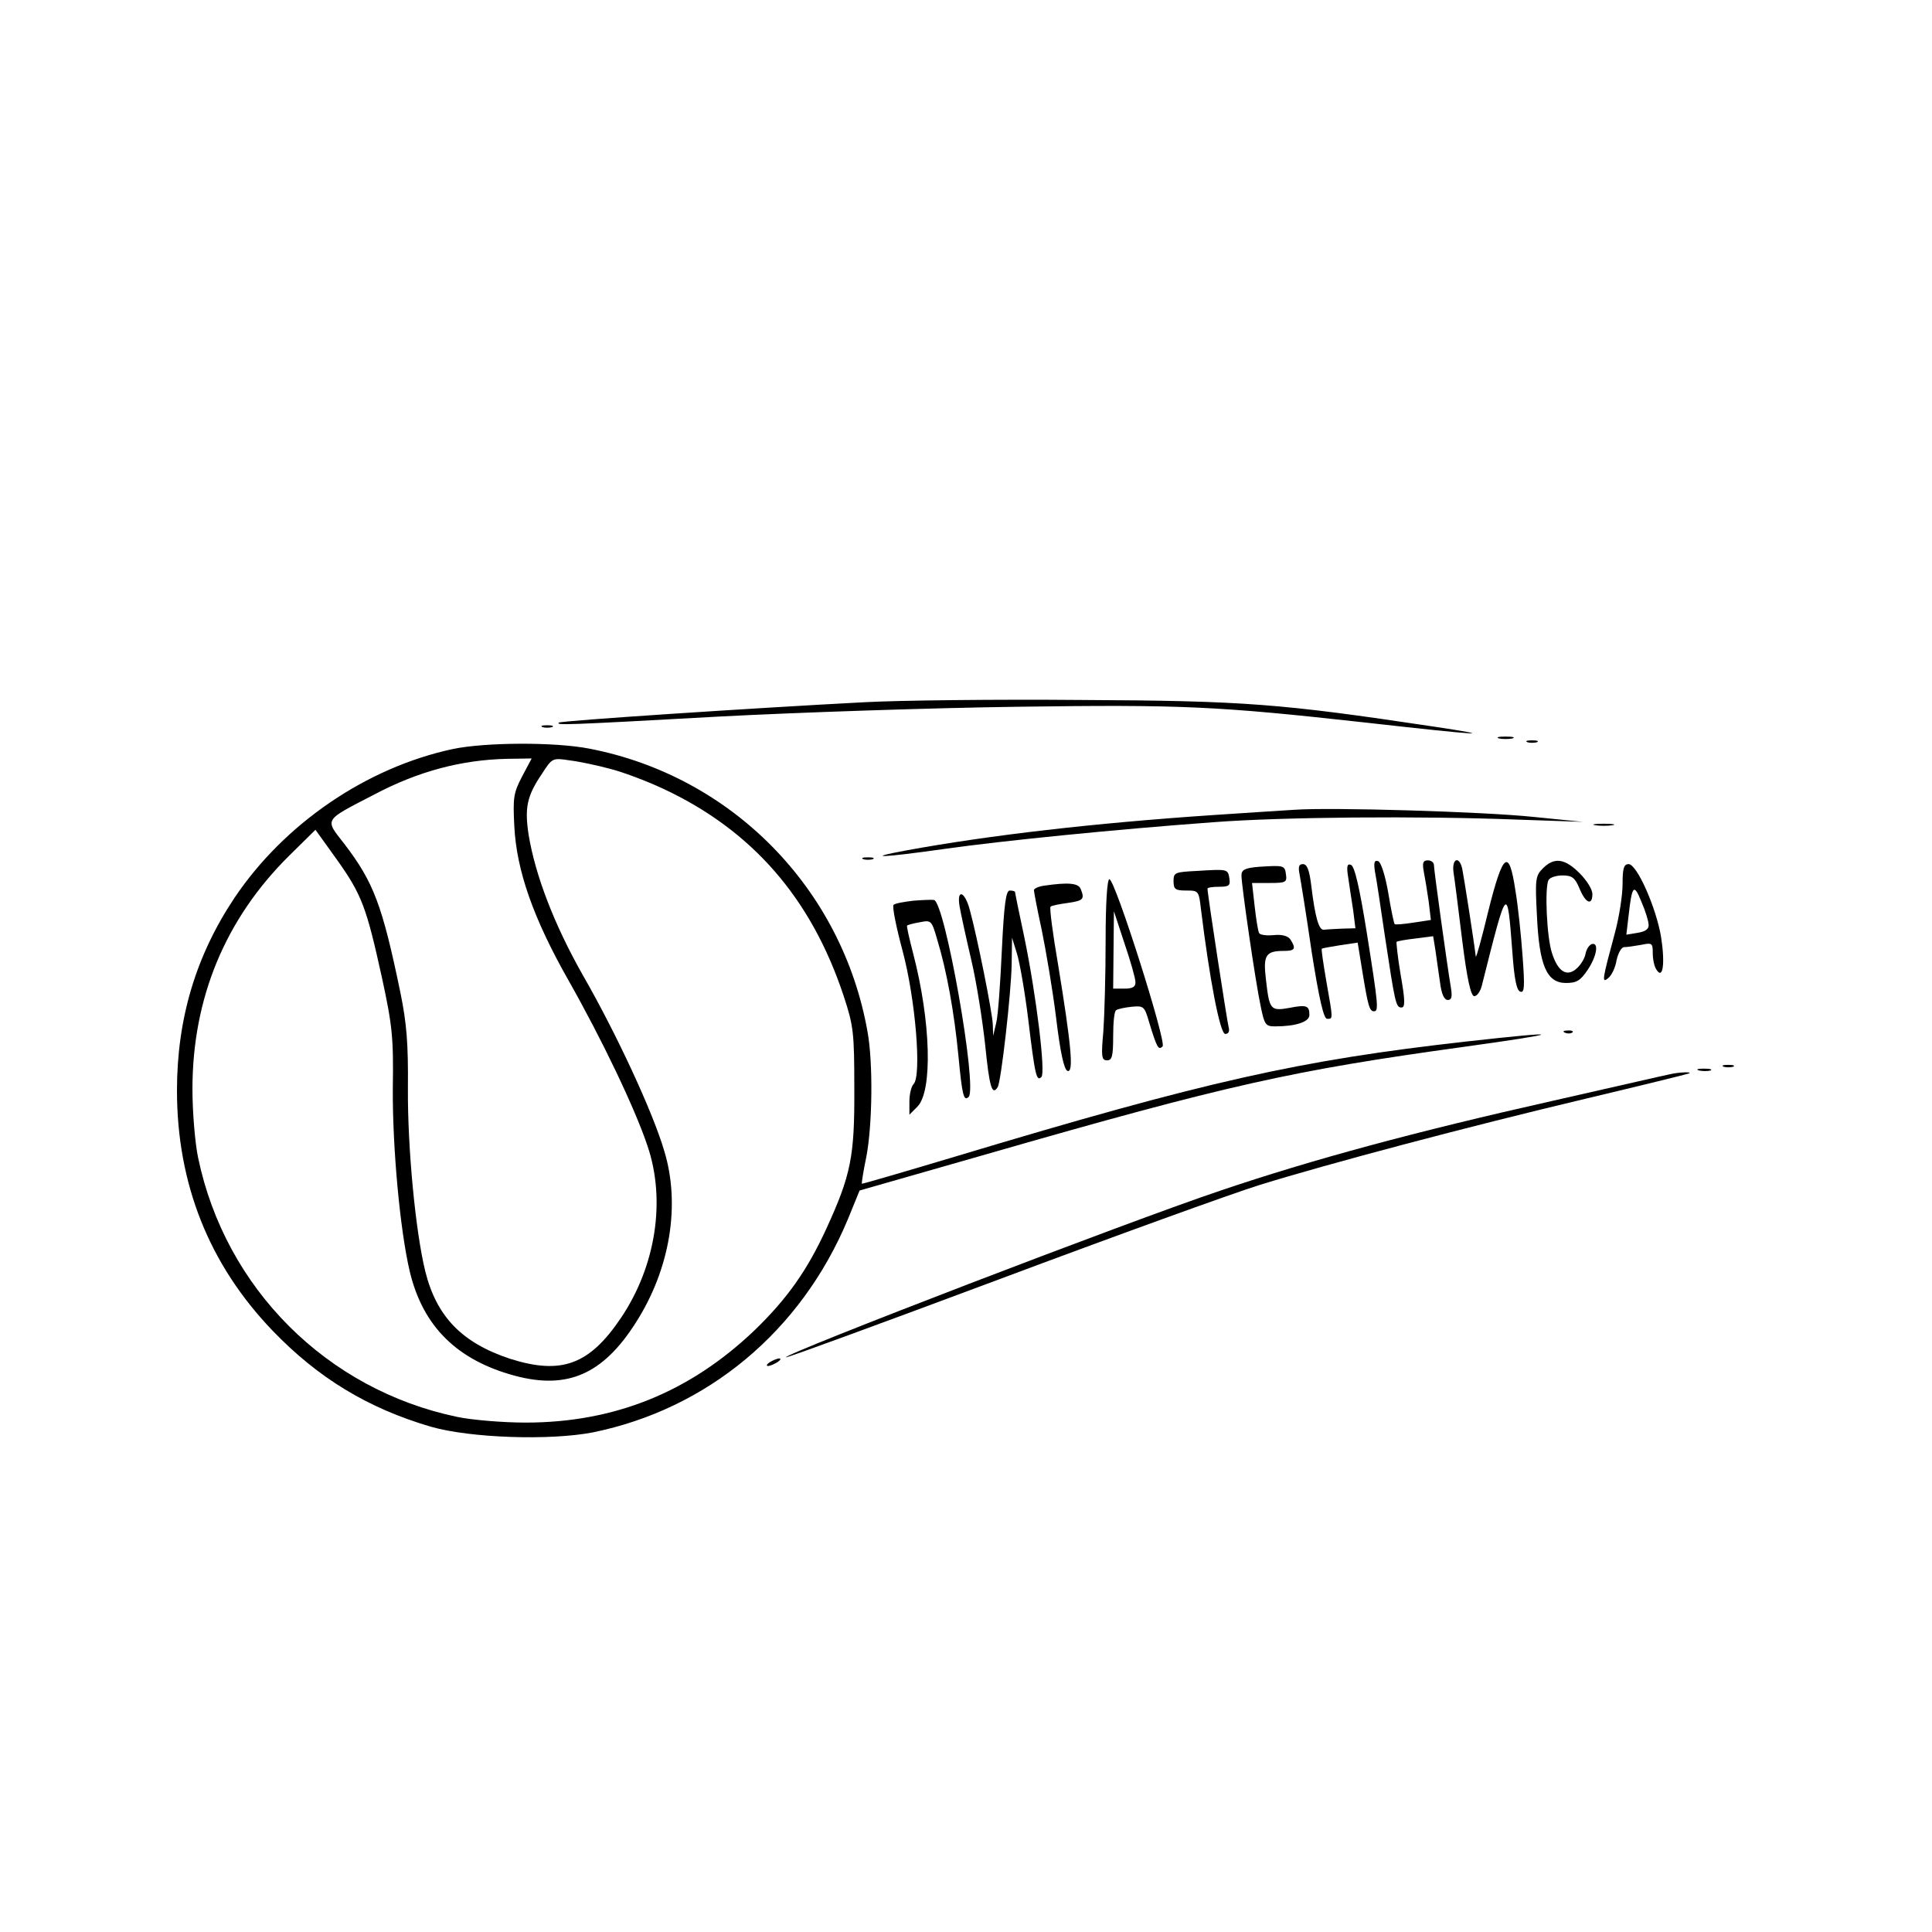 <?xml version="1.0" standalone="no"?>
<!DOCTYPE svg PUBLIC "-//W3C//DTD SVG 20010904//EN"
 "http://www.w3.org/TR/2001/REC-SVG-20010904/DTD/svg10.dtd">
<svg version="1.0" xmlns="http://www.w3.org/2000/svg"
 width="512pt" height="512pt" viewBox="0 0 512 512"
 preserveAspectRatio="xMidYMid meet">

<g transform="translate(0,512) scale(0.1,-0.1)"
fill="#000000" stroke="none">
<path d="M2290 3259 c-288 -15 -804 -49 -809 -54 -7 -7 9 -7 424 16 209 11
565 23 791 26 436 6 527 2 924 -42 311 -35 356 -37 176 -10 -401 60 -496 68
-931 70 -225 2 -484 -1 -575 -6z"/>
<path d="M1438 3193 c6 -2 18 -2 25 0 6 3 1 5 -13 5 -14 0 -19 -2 -12 -5z"/>
<path d="M3973 3163 c9 -2 25 -2 35 0 9 3 1 5 -18 5 -19 0 -27 -2 -17 -5z"/>
<path d="M4048 3153 c6 -2 18 -2 25 0 6 3 1 5 -13 5 -14 0 -19 -2 -12 -5z"/>
<path d="M1200 3135 c-229 -49 -447 -198 -579 -395 -102 -153 -152 -320 -152
-510 0 -247 85 -461 253 -636 121 -126 253 -206 420 -255 105 -30 315 -37 429
-15 304 62 552 268 676 565 l31 76 339 97 c636 183 808 221 1257 283 275 38
281 45 13 15 -445 -50 -690 -105 -1352 -304 -137 -41 -250 -74 -251 -73 -1 1
4 34 12 72 16 84 18 249 3 331 -67 379 -359 677 -737 750 -92 18 -276 17 -362
-1z m184 -72 c-23 -44 -25 -56 -21 -133 6 -117 50 -243 143 -407 90 -159 177
-341 210 -440 49 -144 22 -318 -70 -455 -84 -125 -158 -152 -294 -109 -127 42
-195 111 -225 232 -26 106 -47 327 -46 485 1 118 -3 171 -20 254 -48 232 -71
292 -148 393 -53 68 -57 61 78 131 117 62 231 92 351 95 l67 1 -25 -47z m231
20 c33 -8 97 -32 142 -53 236 -110 393 -290 479 -550 26 -79 28 -97 28 -245 1
-180 -9 -229 -74 -371 -51 -111 -104 -186 -191 -270 -171 -163 -370 -244 -606
-244 -61 0 -143 7 -181 15 -346 72 -615 341 -687 687 -8 38 -15 120 -15 182 0
241 87 451 257 619 l69 68 56 -78 c67 -94 79 -127 120 -313 28 -129 31 -161
29 -294 -1 -157 19 -376 45 -486 35 -146 126 -235 279 -276 139 -37 233 4 320
141 91 142 119 313 75 456 -30 102 -126 309 -215 464 -76 134 -126 264 -144
372 -11 72 -5 103 35 162 27 42 28 43 73 36 25 -3 73 -13 106 -22z"/>
<path d="M3430 2974 c-30 -2 -127 -8 -215 -14 -312 -21 -592 -53 -815 -94
-113 -21 -62 -19 101 4 155 22 455 52 714 71 182 14 547 17 805 7 l175 -6
-130 13 c-133 14 -536 26 -635 19z"/>
<path d="M4228 2933 c12 -2 32 -2 45 0 12 2 2 4 -23 4 -25 0 -35 -2 -22 -4z"/>
<path d="M2288 2843 c6 -2 18 -2 25 0 6 3 1 5 -13 5 -14 0 -19 -2 -12 -5z"/>
<path d="M3644 2809 c4 -19 15 -95 26 -169 27 -178 29 -190 44 -190 10 0 10
18 -2 86 -8 47 -12 87 -11 88 2 2 25 6 51 9 l46 6 6 -37 c3 -20 8 -58 12 -84
4 -32 11 -48 21 -48 10 0 12 8 8 33 -10 59 -45 312 -45 325 0 6 -7 12 -16 12
-13 0 -15 -7 -11 -29 3 -15 9 -51 13 -79 l6 -50 -46 -7 c-26 -4 -48 -6 -50 -4
-2 2 -10 40 -17 83 -8 46 -19 81 -27 84 -10 3 -12 -4 -8 -29z"/>
<path d="M3852 2808 c3 -18 13 -99 23 -180 13 -104 23 -148 32 -148 7 0 16 12
20 28 68 270 67 270 81 88 5 -70 11 -101 21 -104 11 -4 12 13 6 94 -4 55 -12
133 -19 174 -17 114 -33 101 -72 -55 -17 -71 -32 -125 -33 -120 -5 42 -32 214
-36 233 -8 35 -28 27 -23 -10z"/>
<path d="M4089 2819 c-20 -20 -21 -29 -16 -125 6 -133 26 -179 77 -179 28 0
38 6 57 34 25 37 31 75 11 69 -7 -3 -14 -14 -16 -25 -2 -12 -12 -29 -23 -39
-26 -24 -50 -10 -66 40 -14 41 -20 176 -9 194 4 7 21 12 37 12 25 0 33 -6 45
-35 16 -39 34 -46 34 -14 0 12 -15 36 -34 55 -39 39 -67 43 -97 13z"/>
<path d="M3338 2823 c-39 -3 -48 -8 -48 -23 0 -26 37 -282 51 -347 10 -49 13
-53 38 -53 55 0 91 12 91 30 0 25 -7 28 -53 19 -50 -9 -53 -5 -62 74 -8 66 -1
77 48 77 29 0 32 6 17 30 -6 9 -21 14 -43 12 -19 -2 -37 0 -40 5 -3 4 -8 36
-12 71 l-7 62 47 0 c42 0 46 2 43 22 -3 25 -6 25 -70 21z"/>
<path d="M3444 2803 c3 -16 18 -108 32 -205 20 -127 32 -178 41 -178 16 0 16
-3 -2 99 -8 47 -14 86 -12 87 1 1 23 5 48 9 l47 7 12 -74 c15 -92 19 -108 31
-108 13 0 12 14 -19 209 -19 118 -32 176 -42 179 -10 4 -12 -4 -7 -34 3 -22 9
-60 13 -86 l6 -48 -36 -1 c-20 -1 -41 -2 -48 -3 -13 -1 -23 34 -33 117 -5 41
-11 57 -22 57 -11 0 -13 -7 -9 -27z"/>
<path d="M4300 2777 c0 -29 -9 -87 -20 -128 -34 -126 -36 -136 -18 -121 9 7
19 28 22 47 4 19 13 35 20 35 8 0 28 3 45 6 29 6 31 5 31 -22 0 -16 4 -36 10
-44 17 -27 23 17 12 87 -13 78 -64 193 -86 193 -13 0 -16 -12 -16 -53z m69
-108 c1 -11 -9 -18 -29 -21 l-30 -5 6 51 c9 80 14 86 34 36 11 -25 19 -52 19
-61z"/>
<path d="M3173 2812 c-59 -3 -63 -4 -63 -27 0 -22 5 -25 34 -25 33 0 33 -1 39
-52 22 -179 50 -328 64 -328 9 0 12 7 9 18 -4 15 -56 352 -56 367 0 3 14 5 31
5 26 0 30 3 27 22 -4 25 -4 25 -85 20z"/>
<path d="M2930 2627 c0 -90 -3 -198 -6 -240 -6 -67 -5 -77 10 -77 13 0 16 11
16 64 0 36 3 67 8 69 4 3 22 7 41 9 32 3 34 1 46 -40 21 -69 25 -76 36 -65 11
11 -126 443 -141 443 -6 0 -10 -65 -10 -163z m79 -109 c1 -13 -7 -18 -29 -18
l-30 0 1 103 1 102 28 -85 c16 -47 29 -93 29 -102z"/>
<path d="M2768 2773 c-16 -2 -28 -8 -28 -12 0 -4 9 -52 21 -107 11 -54 29
-159 38 -233 11 -91 21 -136 30 -139 17 -6 10 68 -25 282 -14 81 -23 150 -20
153 2 3 23 7 45 10 42 6 46 10 35 37 -6 16 -34 18 -96 9z"/>
<path d="M2655 2602 c-4 -87 -10 -174 -15 -193 l-8 -34 -1 30 c-1 31 -41 231
-61 304 -13 49 -35 57 -27 9 3 -18 17 -82 31 -142 14 -59 30 -162 37 -227 11
-109 18 -134 33 -110 9 14 36 252 37 326 l1 70 13 -42 c7 -22 21 -101 30 -175
18 -150 22 -165 35 -152 11 12 -13 212 -45 368 -14 65 -25 120 -25 122 0 2 -6
4 -14 4 -10 0 -15 -34 -21 -158z"/>
<path d="M2420 2733 c-25 -3 -48 -7 -52 -11 -4 -4 7 -59 24 -122 34 -127 51
-331 29 -353 -6 -6 -11 -27 -11 -46 l0 -35 21 21 c41 41 36 226 -11 406 -10
39 -18 73 -16 74 1 2 16 6 34 9 30 6 31 5 46 -47 25 -82 45 -193 56 -308 10
-105 14 -120 27 -108 24 25 -63 518 -92 522 -5 1 -30 0 -55 -2z"/>
<path d="M4148 2383 c7 -3 16 -2 19 1 4 3 -2 6 -13 5 -11 0 -14 -3 -6 -6z"/>
<path d="M4568 2293 c6 -2 18 -2 25 0 6 3 1 5 -13 5 -14 0 -19 -2 -12 -5z"/>
<path d="M4503 2283 c9 -2 23 -2 30 0 6 3 -1 5 -18 5 -16 0 -22 -2 -12 -5z"/>
<path d="M4425 2273 c-11 -2 -150 -34 -309 -70 -365 -82 -639 -156 -881 -238
-242 -81 -1160 -434 -1152 -442 2 -2 255 91 563 206 307 115 619 228 693 251
181 56 550 154 866 229 143 34 265 64 270 66 14 5 -26 4 -50 -2z"/>
<path d="M2040 1510 c-8 -5 -10 -10 -5 -10 6 0 17 5 25 10 8 5 11 10 5 10 -5
0 -17 -5 -25 -10z"/>
</g>
</svg>
